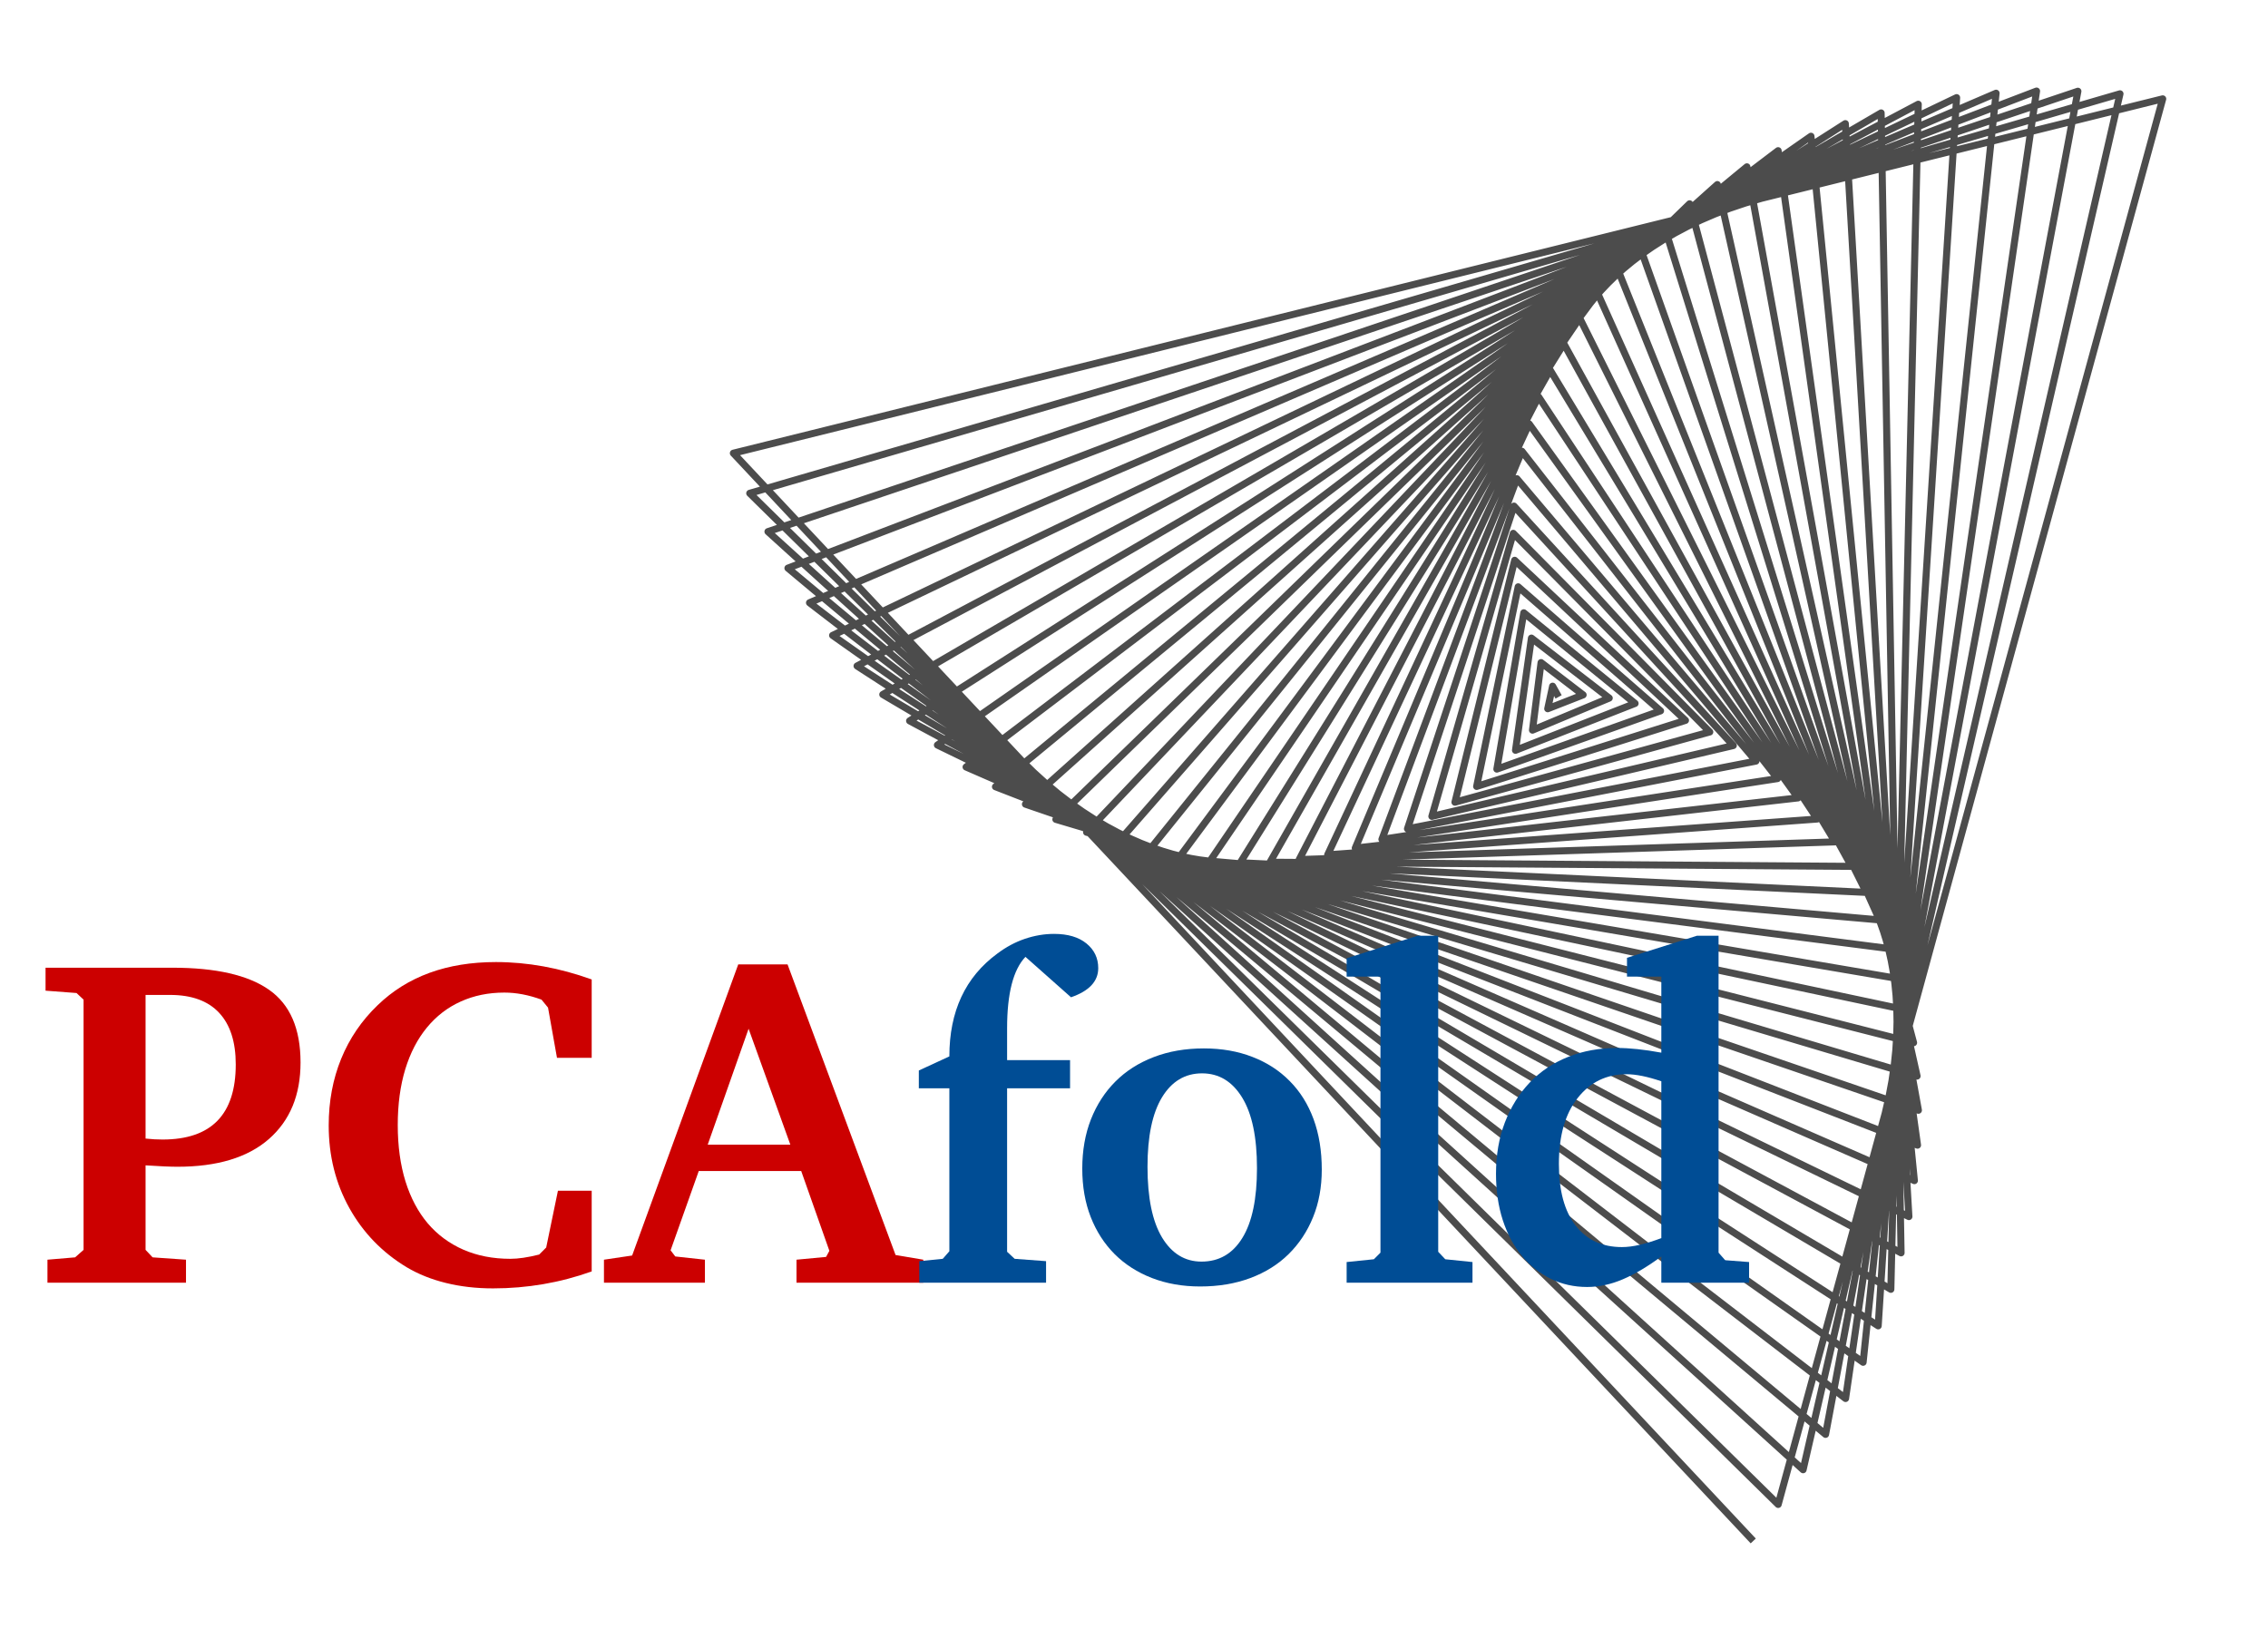 <?xml version="1.0" encoding="utf-8" standalone="no"?>
<!DOCTYPE svg PUBLIC "-//W3C//DTD SVG 1.1//EN"
  "http://www.w3.org/Graphics/SVG/1.1/DTD/svg11.dtd">
<!-- Created with matplotlib (https://matplotlib.org/) -->
<svg height="347.04pt" version="1.1" viewBox="0 0 482.944 347.04" width="482.944pt" xmlns="http://www.w3.org/2000/svg" xmlns:xlink="http://www.w3.org/1999/xlink">
 <defs>
  <style type="text/css">
*{stroke-linecap:butt;stroke-linejoin:round;}
  </style>
 </defs>
 <g id="figure_1">
  <g id="patch_1">
   <path d="M 0 347.04 
L 482.944 347.04 
L 482.944 -0 
L 0 -0 
z
" style="fill:none;"/>
  </g>
  <g id="axes_1">
   <g id="patch_2">
    <path d="M 140.944 339.84 
L 475.744 339.84 
L 475.744 7.2 
L 140.944 7.2 
z
" style="fill:none;"/>
   </g>
   <g id="matplotlib.axis_1"/>
   <g id="matplotlib.axis_2"/>
   <g id="line2d_1">
    <path clip-path="url(#pa153917b32)" d="M 331.521 147.77 
L 330.611 146.143 
L 329.57 150.947 
L 337.109 147.997 
L 328.149 141.119 
L 326.323 155.507 
L 342.669 148.68 
L 326.099 135.9 
L 322.707 159.8 
L 348.174 149.816 
L 324.473 130.511 
L 318.738 163.804 
L 353.595 151.401 
L 323.28 124.979 
L 314.433 167.497 
L 358.906 153.429 
L 322.53 119.329 
L 309.813 170.859 
L 364.079 155.895 
L 322.229 113.59 
L 304.896 173.87 
L 369.087 158.789 
L 322.384 107.787 
L 299.705 176.513 
L 373.905 162.102 
L 322.998 101.95 
L 294.261 178.769 
L 378.506 165.823 
L 324.074 96.105 
L 288.587 180.624 
L 382.866 169.94 
L 325.614 90.281 
L 282.707 182.062 
L 386.96 174.438 
L 327.617 84.506 
L 276.647 183.07 
L 390.764 179.303 
L 330.081 78.808 
L 270.431 183.636 
L 394.255 184.518 
L 333.004 73.215 
L 264.086 183.75 
L 397.412 190.065 
L 336.379 67.755 
L 257.639 183.401 
L 400.213 195.925 
L 340.202 62.456 
L 251.116 182.583 
L 402.639 202.078 
L 344.464 57.344 
L 244.545 181.289 
L 404.67 208.504 
L 349.155 52.447 
L 237.955 179.514 
L 406.288 215.179 
L 354.266 47.792 
L 231.375 177.254 
L 407.476 222.081 
L 359.783 43.403 
L 224.831 174.508 
L 408.22 229.185 
L 365.693 39.307 
L 218.355 171.276 
L 408.505 236.467 
L 371.981 35.529 
L 211.973 167.558 
L 408.317 243.9 
L 378.63 32.091 
L 205.716 163.358 
L 407.646 251.457 
L 385.624 29.017 
L 199.611 158.679 
L 406.48 259.113 
L 392.942 26.33 
L 193.689 153.528 
L 404.813 266.837 
L 400.565 24.05 
L 187.976 147.913 
L 402.635 274.603 
L 408.471 22.198 
L 182.501 141.841 
L 399.941 282.382 
L 416.638 20.792 
L 177.292 135.323 
L 396.728 290.143 
L 425.043 19.851 
L 172.375 128.372 
L 392.992 297.857 
L 433.66 19.392 
L 167.779 121.001 
L 388.732 305.495 
L 442.464 19.43 
L 163.527 113.224 
L 383.948 313.026 
L 451.428 19.979 
L 159.647 105.058 
L 378.643 320.42 
L 460.526 21.052 
L 156.162 96.521 
L 372.82 327.648 
" style="fill:none;stroke:#4c4c4c;stroke-linecap:square;stroke-width:1.5;"/>
   </g>
   <g id="text_1">
    <!-- PCA -->
    <defs>
     <path d="M 2.906 4.906 
L 8.797 5.406 
L 10.594 7 
L 10.594 60.297 
L 9.094 61.703 
L 2.5 62.203 
L 2.5 67.094 
L 29.5 67.094 
Q 43.406 67.094 50.094 62.391 
Q 56.797 57.703 56.797 46.906 
Q 56.797 36.5 50.047 30.594 
Q 43.297 24.703 30.594 24.703 
Q 28.297 24.703 23.797 25 
L 23.797 7 
L 25.297 5.406 
L 32.406 4.906 
L 32.406 0 
L 2.906 0 
z
M 23.797 30.703 
Q 24.797 30.594 25.688 30.547 
Q 26.594 30.5 27.406 30.5 
Q 43 30.5 43 46.5 
Q 43 53.703 39.453 57.5 
Q 35.906 61.297 29 61.297 
L 23.797 61.297 
z
" id="Charter-Bold-80"/>
     <path d="M 60.094 2.406 
Q 50 -1.203 39.094 -1.203 
Q 33.703 -1.203 29.047 -0.047 
Q 24.406 1.094 20.703 3.297 
Q 12.906 8 8.5 15.891 
Q 4.094 23.797 4.094 33.5 
Q 4.094 41.203 6.75 47.703 
Q 9.406 54.203 14.5 59.094 
Q 24 68.297 39.703 68.297 
Q 49.797 68.297 60.094 64.594 
L 60.094 47.906 
L 52.703 47.906 
L 50.797 58.594 
L 49.406 60.297 
Q 45.297 61.797 41.5 61.797 
Q 36.406 61.797 32.203 59.891 
Q 28 58 25 54.344 
Q 22 50.703 20.391 45.453 
Q 18.797 40.203 18.797 33.594 
Q 18.797 26.906 20.438 21.594 
Q 22.094 16.297 25.188 12.641 
Q 28.297 9 32.75 7.047 
Q 37.203 5.094 42.797 5.094 
Q 45.297 5.094 48.906 6 
L 50.406 7.5 
L 52.906 19.594 
L 60.094 19.594 
L 60.094 2.406 
z
" id="Charter-Bold-67"/>
     <path d="M 38 67.797 
L 61 5.906 
L 66.906 4.906 
L 66.906 0 
L 39.906 0 
L 39.906 4.906 
L 46.203 5.5 
L 46.906 6.797 
L 40.906 23.797 
L 19.094 23.797 
L 13.094 6.906 
L 14.094 5.594 
L 20.406 4.906 
L 20.406 0 
L -1.094 0 
L -1.094 4.906 
L 4.906 5.797 
L 27.5 67.797 
z
M 21 29.406 
L 38.594 29.406 
L 29.703 54.094 
z
" id="Charter-Bold-65"/>
    </defs>
    <g style="fill:#cc0000;" transform="translate(7.2 273.198)scale(1 -1)">
     <use xlink:href="#Charter-Bold-80"/>
     <use x="58.7" xlink:href="#Charter-Bold-67"/>
     <use x="122.5" xlink:href="#Charter-Bold-65"/>
    </g>
   </g>
   <g id="text_2">
    <!-- fold -->
    <defs>
     <path d="M 3.094 4.594 
L 8.094 5.094 
L 9.5 6.703 
L 9.5 41.406 
L 3 41.406 
L 3 45.203 
L 9.5 48.203 
Q 9.5 62.594 19.703 70.094 
Q 22.5 72.203 25.594 73.25 
Q 28.703 74.297 31.797 74.297 
Q 36.203 74.297 38.703 72.25 
Q 41.203 70.203 41.203 67 
Q 41.203 62.797 35.406 60.797 
L 25.703 69.406 
Q 21.797 65.297 21.797 54.203 
L 21.797 53.406 
L 21.797 47.406 
L 35.203 47.406 
L 35.203 41.406 
L 21.797 41.406 
L 21.797 6.594 
L 23.406 5.094 
L 30.094 4.594 
L 30.094 0 
L 3.094 0 
z
" id="Charter-Bold-102"/>
     <path d="M 29.594 49.906 
Q 35.297 49.906 39.938 48.094 
Q 44.594 46.297 47.891 42.938 
Q 51.203 39.594 52.953 34.844 
Q 54.703 30.094 54.703 24.094 
Q 54.703 18.5 52.844 13.953 
Q 51 9.406 47.641 6.094 
Q 44.297 2.797 39.5 1 
Q 34.703 -0.797 28.797 -0.797 
Q 23.203 -0.797 18.547 1 
Q 13.906 2.797 10.594 6.094 
Q 7.297 9.406 5.5 14 
Q 3.703 18.594 3.703 24.297 
Q 3.703 30.094 5.547 34.797 
Q 7.406 39.5 10.75 42.844 
Q 14.094 46.203 18.891 48.047 
Q 23.703 49.906 29.594 49.906 
z
M 29.203 44.594 
Q 23.797 44.594 20.688 39.5 
Q 17.594 34.406 17.594 24.703 
Q 17.594 14.797 20.688 9.641 
Q 23.797 4.5 29.094 4.5 
Q 34.703 4.5 37.797 9.547 
Q 40.906 14.594 40.906 24.406 
Q 40.906 34.297 37.75 39.438 
Q 34.594 44.594 29.203 44.594 
z
" id="Charter-Bold-111"/>
     <path d="M 2.297 4.406 
L 8.094 5 
L 9.5 6.406 
L 9.5 65.203 
L 2.297 65.203 
L 2.297 69.094 
L 17.406 73.906 
L 21.797 73.906 
L 21.797 6.594 
L 23.297 5 
L 29.094 4.406 
L 29.094 0 
L 2.297 0 
z
" id="Charter-Bold-108"/>
     <path d="M 31.594 65.203 
L 31.594 69.203 
L 46.5 73.906 
L 51.094 73.906 
L 51.094 6.406 
L 52.5 4.797 
L 57.594 4.406 
L 57.594 0 
L 38.906 0 
L 38.906 5.594 
Q 34.594 2.406 30.75 0.75 
Q 26.906 -0.906 23.094 -0.906 
Q 18.906 -0.906 15.344 0.844 
Q 11.797 2.594 9.188 5.75 
Q 6.594 8.906 5.141 13.344 
Q 3.703 17.797 3.703 23.203 
Q 3.703 29.203 5.594 34.141 
Q 7.5 39.094 10.891 42.641 
Q 14.297 46.203 19.047 48.094 
Q 23.797 50 29.5 50 
Q 31.5 50 33.844 49.75 
Q 36.203 49.5 38.906 49 
L 38.906 65.203 
z
M 38.906 42.906 
Q 34.5 44.406 31.5 44.406 
Q 25.094 44.406 21.094 39.344 
Q 17.094 34.297 17.094 25.297 
Q 17.094 16.797 20.641 12.188 
Q 24.203 7.594 30.5 7.594 
Q 32.297 7.594 34.391 8.094 
Q 36.5 8.594 38.906 9.5 
z
" id="Charter-Bold-100"/>
    </defs>
    <g style="fill:#004d95;" transform="translate(192.654 273.198)scale(1 -1)">
     <use xlink:href="#Charter-Bold-102"/>
     <use x="34.1" xlink:href="#Charter-Bold-111"/>
     <use x="91.8" xlink:href="#Charter-Bold-108"/>
     <use x="122.2" xlink:href="#Charter-Bold-100"/>
    </g>
   </g>
  </g>
 </g>
 <defs>
  <clipPath id="pa153917b32">
   <rect height="332.64" width="334.8" x="140.944" y="7.2"/>
  </clipPath>
 </defs>
</svg>
